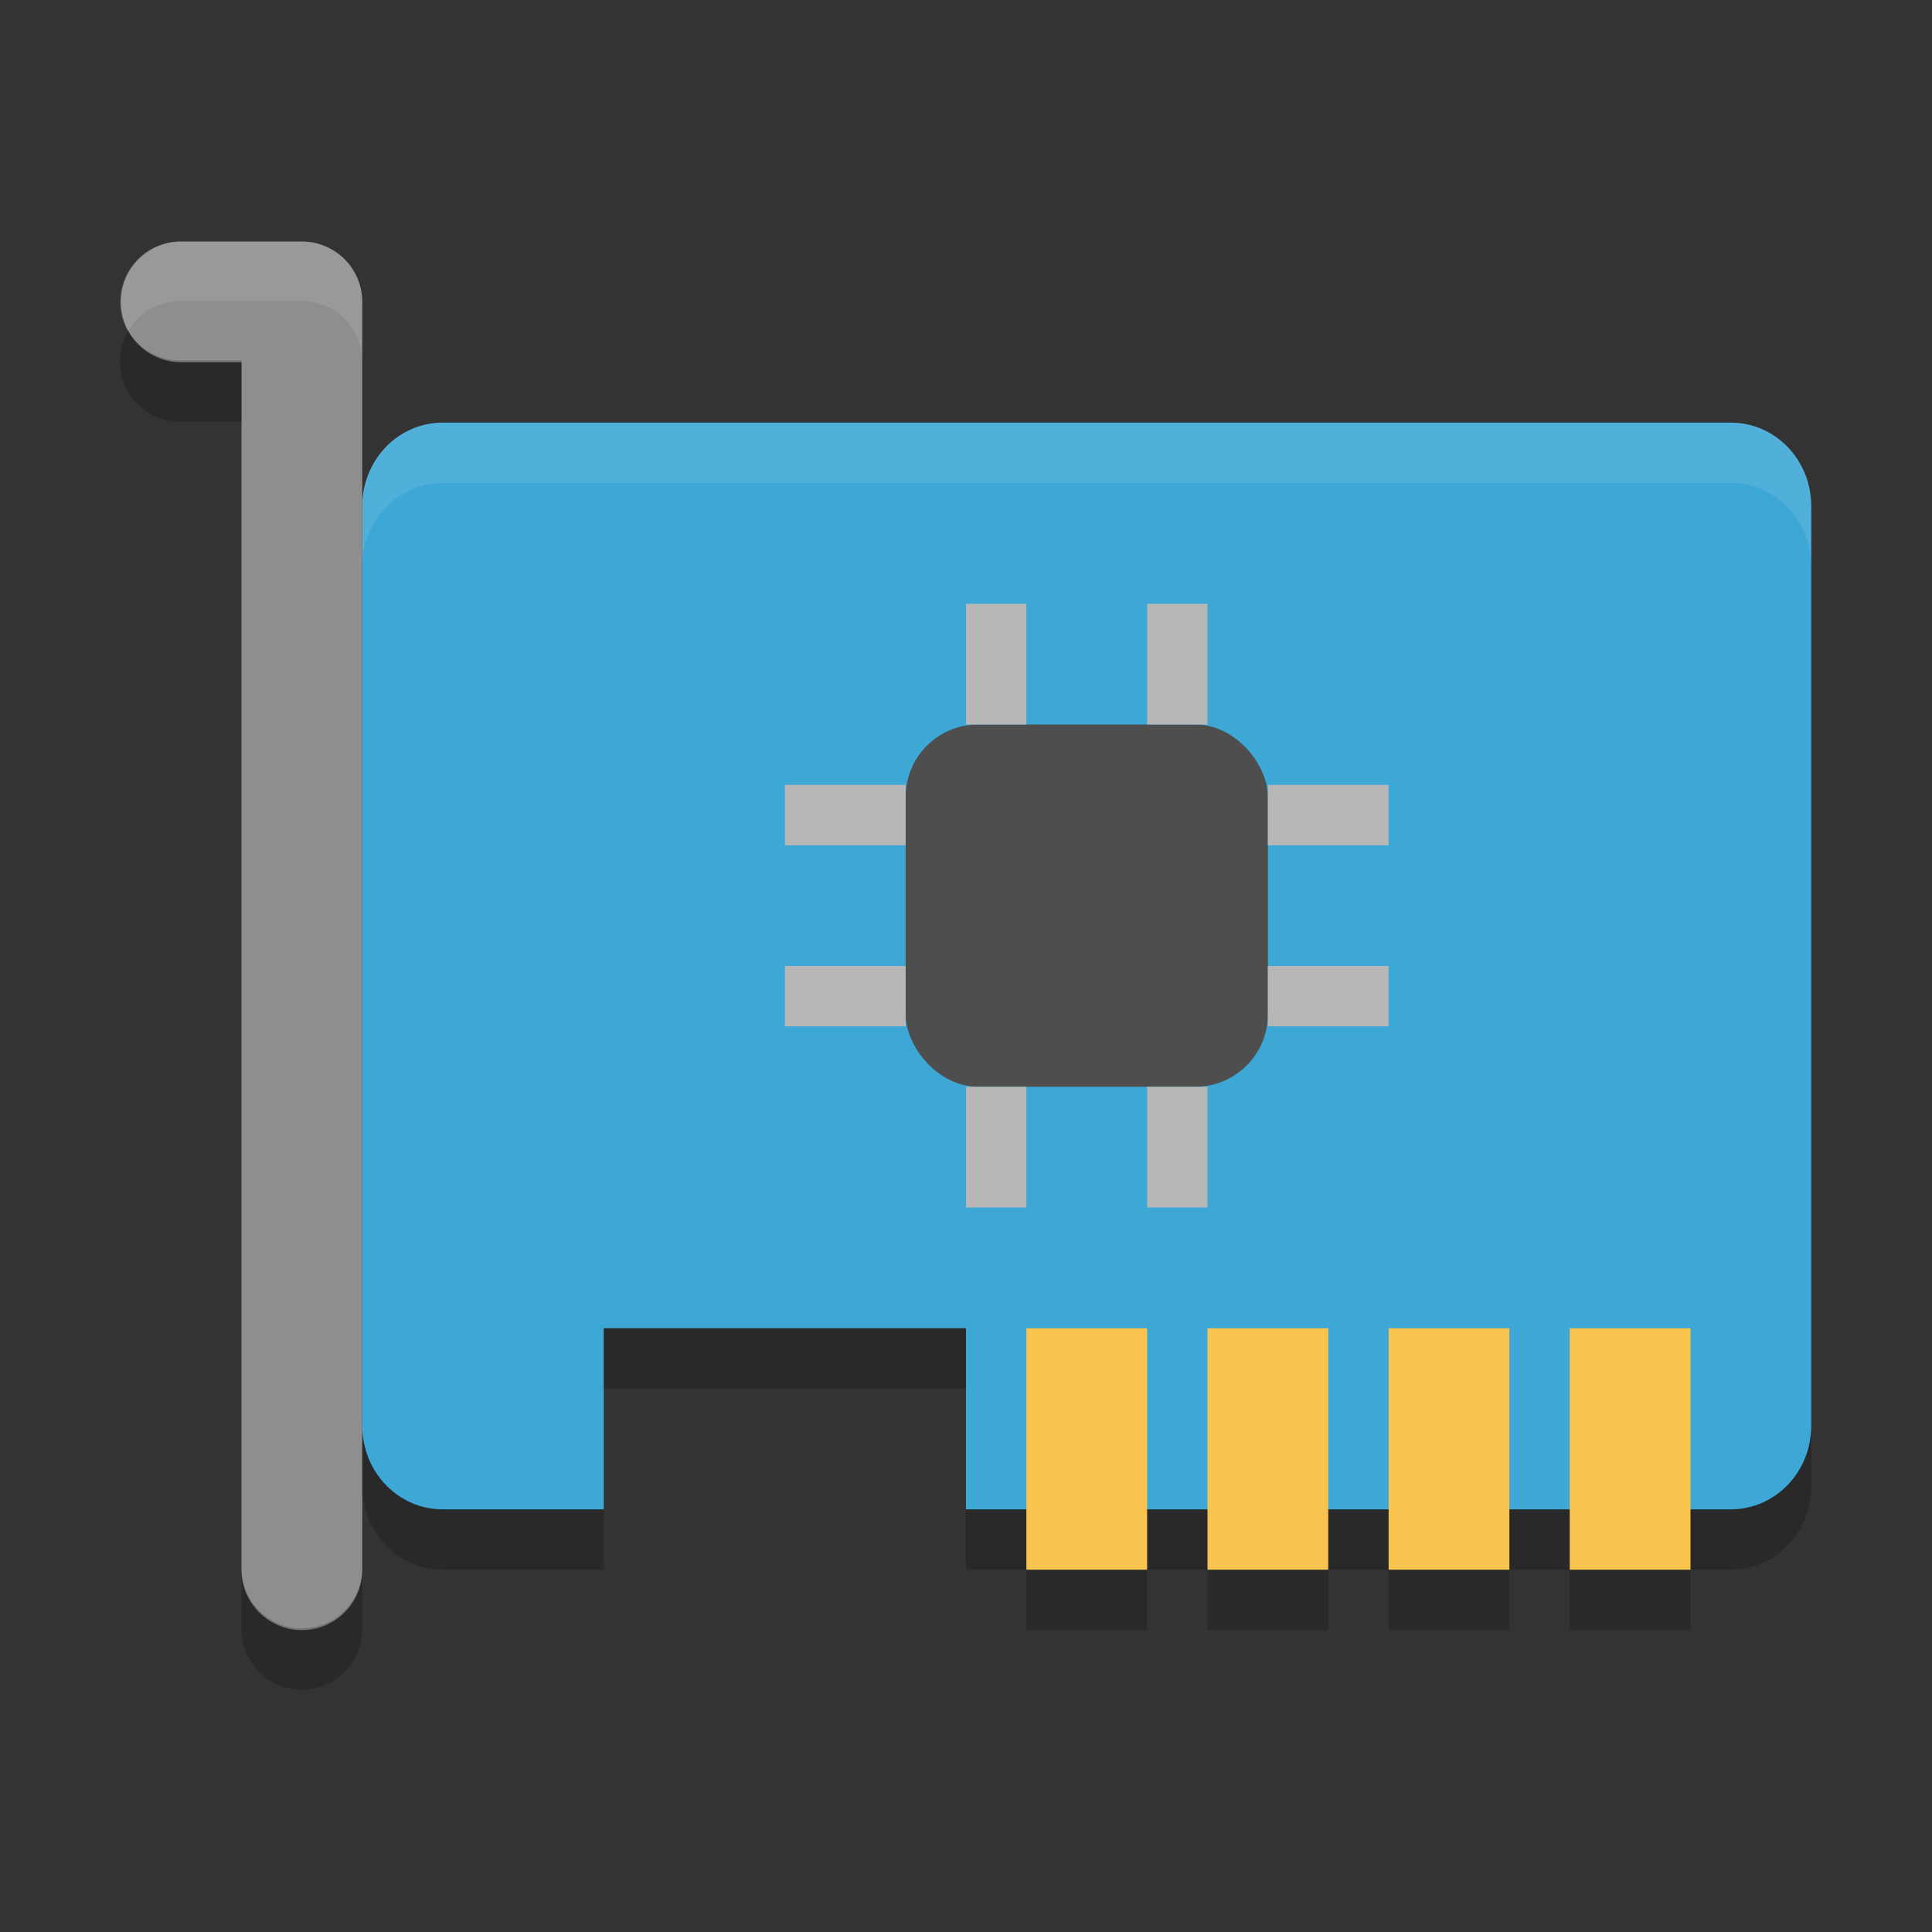 <svg xmlns="http://www.w3.org/2000/svg" width="32" height="32" version="1">
 <rect width="100%" height="100%" fill="#333333" stroke="none"/>
 <path fill="#3da7d6" d="m7.333 7c-0.739 0-1.333 0.618-1.333 1.385v15.23c0 0.767 0.595 1.385 1.333 1.385h2.667v-3h6v3h12.667c0.738 0 1.333-0.618 1.333-1.385v-15.23c0-0.767-0.595-1.385-1.333-1.385z"/>
 <path opacity=".2" d="m10 22v1h6v-1h-6zm-4 1.615v1c0 0.767 0.595 1.385 1.334 1.385h2.666v-1h-2.666c-0.739 0-1.334-0.618-1.334-1.385zm24 0c0 0.767-0.595 1.385-1.334 1.385h-12.666v1h12.666c0.739 0 1.334-0.618 1.334-1.385v-1z"/>
 <rect fill="#4e4e4e" width="6" height="6" x="15" y="12" rx="1.2" ry="1.2"/>
 <path fill="none" stroke="#8e8e8e" stroke-linecap="round" stroke-linejoin="round" stroke-width="2" d="m3 5h2v21"/>
 <g fill="#f8c44e">
  <rect width="2" height="4" x="17" y="22"/>
  <rect width="2" height="4" x="20" y="22"/>
  <rect width="2" height="4" x="23" y="22"/>
  <rect width="2" height="4" x="26" y="22"/>
 </g>
 <g fill="#b7b7b7">
  <g transform="translate(0,-1)">
   <rect width="1" height="2" x="16" y="11"/>
   <rect width="1" height="2" x="19" y="11"/>
  </g>
  <g transform="translate(0,7)">
   <rect width="1" height="2" x="16" y="11"/>
   <rect width="1" height="2" x="19" y="11"/>
  </g>
 </g>
 <g fill="#b7b7b7" transform="matrix(0,1,-1,0,33,-3)">
  <g transform="translate(0,-1)">
   <rect width="1" height="2" x="16" y="11"/>
   <rect width="1" height="2" x="19" y="11"/>
  </g>
  <g transform="translate(0,7)">
   <rect width="1" height="2" x="16" y="11"/>
   <rect width="1" height="2" x="19" y="11"/>
  </g>
 </g>
 <g transform="translate(0,1)">
  <path opacity=".2" d="m17 25v1h2v-1h-2zm3 0v1h2v-1h-2zm3 0v1h2v-1h-2zm3 0v1h2v-1h-2z"/>
 </g>
 <path fill="#fff" opacity=".1" d="m7.334 7c-0.739 0-1.334 0.618-1.334 1.385v1c0-0.767 0.595-1.385 1.334-1.385h21.332c0.739 0 1.334 0.618 1.334 1.385v-1c0-0.767-0.595-1.385-1.334-1.385h-21.332z"/>
 <path fill="#fff" fill-rule="evenodd" opacity=".1" d="m3 4a1 1 0 0 0 -0.883 1.494 1 1 0 0 1 0.883 -0.508h2a1 1 0 0 1 1 1v-0.986a1 1 0 0 0 -1 -1h-2z"/>
 <path fill-rule="evenodd" opacity=".2" d="m2.125 5.48a1 1 0 0 0 0.875 1.506h1v-1.014h-1a1 1 0 0 1 -0.875 -0.492zm1.875 20.492v1.014a1 1 0 1 0 2 0v-1.014a1 1 0 1 1 -2 0z"/>
</svg>
